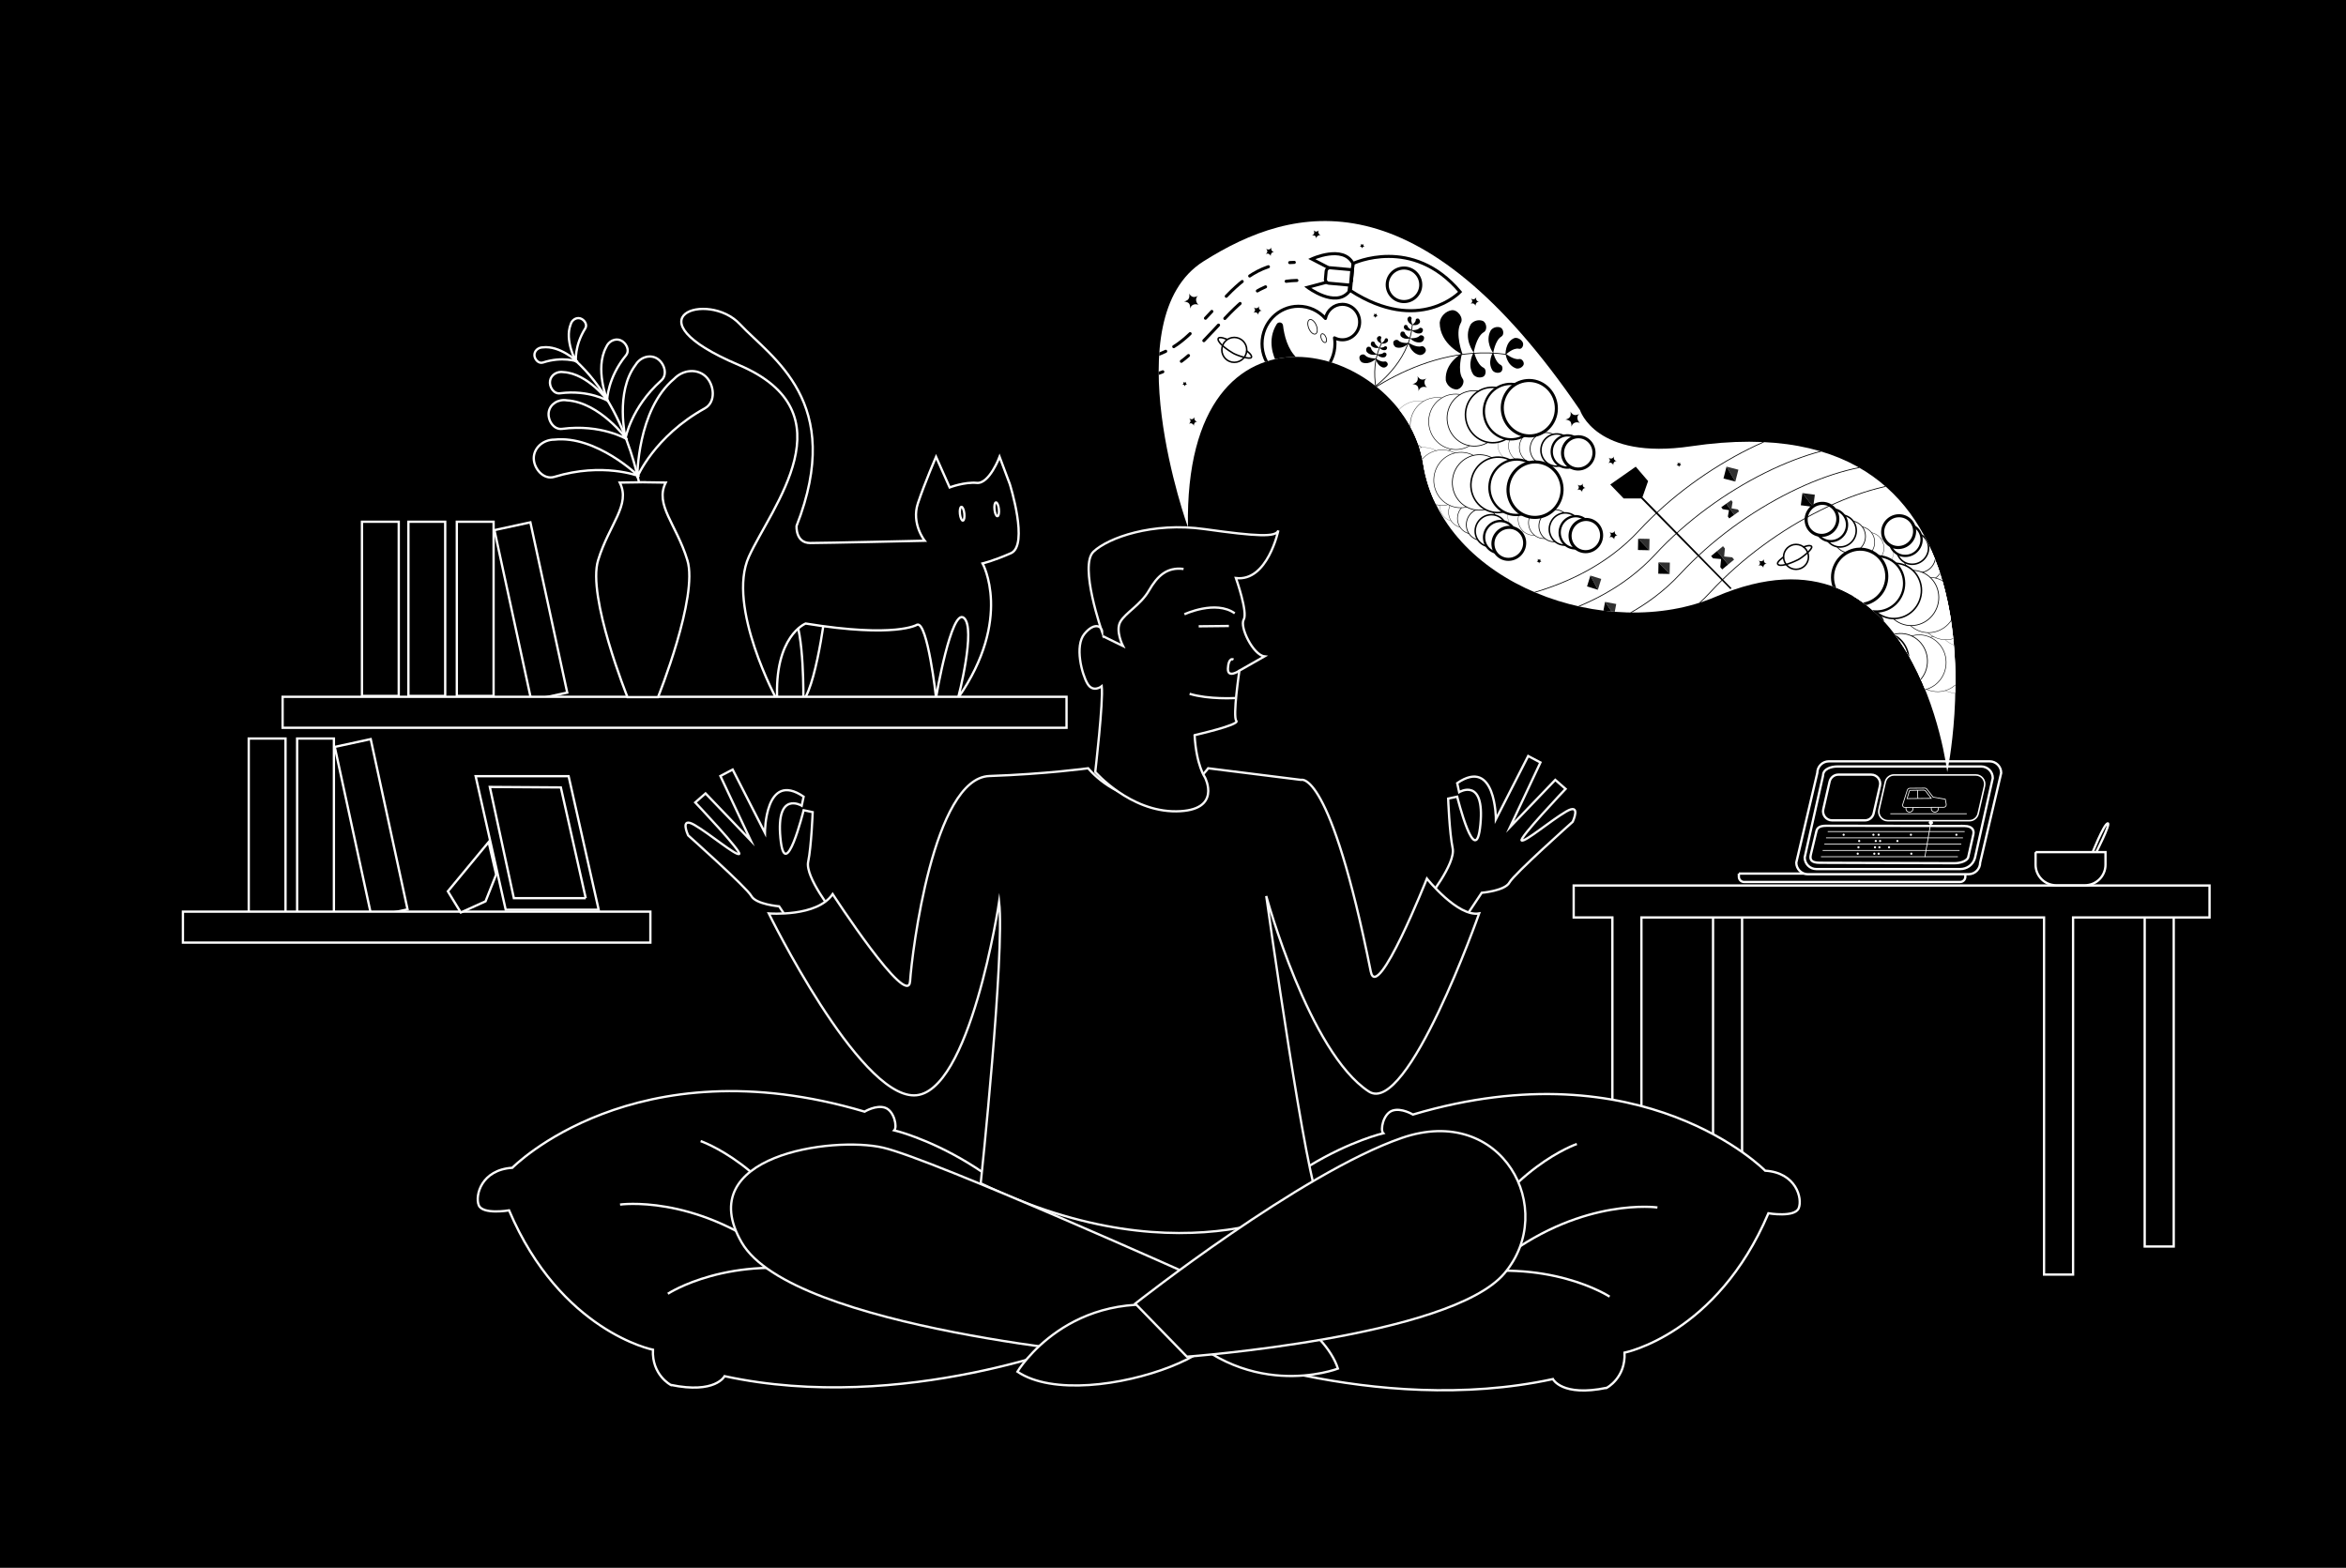 <?xml version="1.0" encoding="UTF-8"?><svg id="Livello_1" xmlns="http://www.w3.org/2000/svg" xmlns:xlink="http://www.w3.org/1999/xlink" viewBox="0 0 3059.06 2044.42"><defs><style>.cls-1{stroke-dasharray:0 0 0 0 27.89 27.89 11.95 27.89;}.cls-1,.cls-2,.cls-3,.cls-4,.cls-5,.cls-6,.cls-7,.cls-8{stroke-width:4px;}.cls-1,.cls-2,.cls-9,.cls-10,.cls-11,.cls-12,.cls-13,.cls-14,.cls-15,.cls-16,.cls-17,.cls-4,.cls-18,.cls-5,.cls-19,.cls-20,.cls-21,.cls-22,.cls-23,.cls-6,.cls-24,.cls-25,.cls-26,.cls-7,.cls-27,.cls-28,.cls-29,.cls-8{stroke-miterlimit:10;}.cls-1,.cls-3,.cls-9,.cls-10,.cls-13,.cls-15,.cls-4,.cls-5,.cls-21,.cls-22,.cls-6,.cls-26,.cls-7,.cls-27,.cls-28,.cls-8{stroke:#000;}.cls-1,.cls-3,.cls-9,.cls-12,.cls-4,.cls-18,.cls-5,.cls-19,.cls-22,.cls-25,.cls-30,.cls-7,.cls-8{fill:none;}.cls-1,.cls-4,.cls-5,.cls-7,.cls-8{stroke-linecap:round;}.cls-2,.cls-12,.cls-14,.cls-16,.cls-17,.cls-18,.cls-20,.cls-23,.cls-31,.cls-29{stroke:#fff;}.cls-3,.cls-31{stroke-linejoin:round;}.cls-32,.cls-10,.cls-13,.cls-15,.cls-6,.cls-26,.cls-27,.cls-28{fill:#fff;}.cls-10,.cls-16{stroke-width:.5px;}.cls-11,.cls-14,.cls-18,.cls-19,.cls-24,.cls-25,.cls-31,.cls-28{stroke-width:3px;}.cls-11,.cls-25{stroke:#f7f7f7;}.cls-13,.cls-17{stroke-width:.75px;}.cls-33{fill:#303030;}.cls-15,.cls-29{stroke-width:.25px;}.cls-5{stroke-dasharray:0 0 0 0 28.34 12.14 27.32 28.34;}.cls-19,.cls-24{stroke:#fcfcfc;}.cls-20,.cls-21,.cls-22,.cls-27{stroke-width:2px;}.cls-34{clip-path:url(#clippath);}.cls-7{stroke-dasharray:0 0 0 0 0 0 12.14 27.32 28.34 12.14 27.32 28.34;}.cls-35{fill:#191919;}.cls-8{stroke-dasharray:0 0 0 0 0 0 27.89 11.95 27.89 27.89 11.95 27.89;}</style><clipPath id="clippath"><path class="cls-30" d="M2539.12,1006.79s-40.38-340.74-301.94-228.66c-141.12,60.47-356.79-16.39-381.45-173.39-24.66-157.01-312.51-242.32-306.71,82.86,0,0-98.11-272.06,20.27-346.81,118.38-74.75,281.49-113.27,490.95,194.01,0,0,20.32,65.56,144.71,47.14,437.66-64.8,334.17,424.85,334.17,424.85Z"/></clipPath></defs><rect width="3059.06" height="2044.42"/><rect class="cls-14" x="2233.72" y="1192.58" width="37.86" height="341.37"/><rect class="cls-14" x="2796.57" y="1192.58" width="37.86" height="432.86"/><polygon class="cls-14" points="2881.12 1154.72 2051.99 1154.72 2051.99 1196.36 2102.47 1196.36 2102.47 1456.33 2140.33 1456.33 2140.33 1196.36 2665.32 1196.36 2665.32 1662.04 2703.18 1662.04 2703.18 1196.36 2881.12 1196.36 2881.12 1154.72"/><rect class="cls-14" x="324.33" y="963.04" width="47.96" height="227.16"/><rect class="cls-14" x="387.43" y="963.04" width="47.96" height="227.16"/><rect class="cls-14" x="459.93" y="966.35" width="47.96" height="227.16" transform="translate(1185.33 2033.05) rotate(167.79)"/><g><line x1="638.71" y1="1077.84" x2="725.66" y2="1176.55"/><rect x="678.75" y="1061.42" width="6.86" height="131.55" transform="translate(-574.78 732.25) rotate(-41.37)"/></g><g><line x1="636.66" y1="1020.55" x2="765.04" y2="1170.41"/><rect x="689.58" y="996.82" width="22.55" height="197.33" transform="translate(-544.1 719.49) rotate(-40.59)"/></g><path class="cls-14" d="M1047.53,913.68s1.48-90.22-13.31-112.41c-14.79-22.19,44.37-22.19,44.37-22.19,0,0-11.83,107.97-31.06,134.59Z"/><rect class="cls-14" x="471.98" y="680.35" width="47.96" height="227.16"/><rect class="cls-14" x="532.56" y="680.35" width="47.96" height="227.16"/><rect class="cls-14" x="595.66" y="680.35" width="47.96" height="227.16"/><rect class="cls-14" x="668.16" y="683.67" width="47.96" height="227.16" transform="translate(1537.27 1430.03) rotate(167.79)"/><path class="cls-24" d="M874.56,1805.9s-24.82-13.04-23.14-45.85c0,0-120.31-23.56-187.62-181.73,0,0-34.49,5.89-39.54-6.73s3.37-46.27,43.75-48.8c0,0,159.01-162.38,459.36-73.2,0,0,15.14-9.25,26.92-5.05s15.99,25.24,11.78,29.45c0,0,169.95,39.54,259.13,220.43,0,0,39.54,22.72,35.34,31.97-4.21,9.25-37.02,25.24-45.43,21.87,0,0-237.25,96.75-470.3,46.27,0,0-11.78,23.56-70.25,11.36Z"/><path class="cls-19" d="M808.51,1570.75s95.07-13.46,199.39,64.78"/><path class="cls-19" d="M870.88,1687.05s80.22-52.76,207.97-26.55"/><path class="cls-19" d="M913.58,1487.98s90.92,30.88,148.71,147.78"/><g><path class="cls-24" d="M2095.16,1809.69s24.82-13.04,23.14-45.85c0,0,120.31-23.56,187.62-181.73,0,0,34.49,5.89,39.54-6.73,5.05-12.62-3.37-46.27-43.75-48.8,0,0-159.01-162.38-459.36-73.2,0,0-15.14-9.25-26.92-5.05-11.78,4.21-15.99,25.24-11.78,29.45,0,0-169.95,39.54-259.13,220.43,0,0-39.54,22.72-35.34,31.97,4.21,9.25,37.02,25.24,45.43,21.87,0,0,237.25,96.75,470.3,46.27,0,0,11.78,23.56,70.25,11.36Z"/><path class="cls-19" d="M2161.2,1574.54s-95.07-13.46-199.39,64.78"/><path class="cls-19" d="M2098.84,1690.83s-80.22-52.76-207.97-26.55"/><path class="cls-19" d="M2056.13,1491.77s-90.92,30.88-148.71,147.78"/></g><path d="M1298.59,1491.04h401.31v107.75c0,56.15-45.59,101.74-101.74,101.74h-197.83c-56.15,0-101.74-45.59-101.74-101.74v-107.75h0Z"/><path class="cls-11" d="M1036.12,1212.14l-20.19-30.29s-30.29-2.52-36.18-13.46-82.45-79.08-82.45-79.08c0,0-11.78-25.24,8.41-13.46s53,39.54,58.05,37.86c5.05-1.68-57.21-67.31-57.21-67.31l13.46-11.78,58.89,61.42-39.54-84.13,15.99-8.41,42.07,82.45s0-81.61,50.48-47.11l-2.52,11.78s-33.65-20.19-27.76,42.07c5.89,62.26,30.29-36.18,30.29-36.18l11.78,2.52s-1.68,44.59-5.89,64.78c-4.21,20.19,33.65,67.31,33.65,67.31l-51.32,21.03Z"/><path class="cls-11" d="M1911.89,1194.48l20.19-30.29s30.29-2.52,36.18-13.46c5.89-10.94,82.45-79.08,82.45-79.08,0,0,11.78-25.24-8.41-13.46-20.19,11.78-53,39.54-58.05,37.86s57.21-67.31,57.21-67.31l-13.46-11.78-58.89,61.42,39.54-84.13-15.99-8.41-42.07,82.45s0-81.61-50.48-47.11l2.52,11.78s33.65-20.19,27.76,42.07c-5.89,62.26-30.29-36.18-30.29-36.18l-11.78,2.52s1.68,44.59,5.89,64.78c4.21,20.19-33.65,67.31-33.65,67.31l51.32,21.03Z"/><path class="cls-11" d="M1278.81,1542.99s31.57-298.88,24-367.02c0,0-37.86,252.4-111.05,252.4s-189.3-237.25-189.3-237.25c0,0,63.1,5.05,83.29-25.24,0,0,98.44,151.44,100.96,113.58s30.29-265.02,103.48-267.54c73.2-2.52,128.72-10.1,128.72-10.1,0,0,30.29,37.86,78.24,40.38s78.24-40.38,78.24-40.38l121.15,15.14s37.86-15.14,90.86,249.87c8.41,42.07,73.2-121.15,73.2-121.15,0,0,40.38,50.48,68.15,45.43,0,0-93.39,265.02-143.87,232.21-78.07-50.75-133.77-254.92-133.77-254.92,0,0,54.24,387.22,69.38,397.31,0,0-171.63,108.53-441.7-22.72Z"/><path class="cls-11" d="M1744.6,1784.66s-123.21,47.72-222.47-69.19c-99.26-116.9,188.38-34.96,222.47,69.19Z"/><path class="cls-11" d="M1471.92,1769.1s-439.17-35.34-504.8-148.91c-65.62-113.58,118.63-138.82,184.25-123.67,65.62,15.14,413.93,171.63,413.93,171.63"/><g><path class="cls-11" d="M1557.69,958.64c2.26,39.51,13.6,55.25,13.6,55.25,0,0,22.78,43.52-37.6,44.08-60.39,.56-105.54-51.36-105.54-51.36,0,0,10.72-91.99,8.47-111.75,0,0-11.29,9.03-18.62-3.39s-16.93-49.1-3.95-64.9c12.98-15.8,23.14-10.16,23.14-2.26,0,0-30.48-86.91-11.29-104.97,19.19-18.06,76.76-38.94,145.05-29.35,68.29,9.59,93.12,10.72,95.94,1.69,0,0-14.11,67.16-55.31,62.08,0,0,15.8,44.59,10.16,54.18-5.64,9.59,12.42,46.28,27.09,47.97l-32.73,18.62s-9.03,60.39-3.95,65.47-54.45,18.62-54.45,18.62Z"/><path class="cls-11" d="M1544.42,801.03s40.64-19.05,65.61-1.27"/><line class="cls-11" x1="1563.04" y1="816.7" x2="1602.41" y2="816.27"/><path class="cls-11" d="M1610.87,910.24s-34.71,2.12-59.68-5.5"/><path class="cls-25" d="M1616.09,874.55s-15.52,10.72-14.96-2.82c.22-5.39,1.86-14.2,7.3-11.67"/><path class="cls-11" d="M1437.75,829.4l26.53,12.98s-10.16-19.75-3.39-31.61,26.53-22.01,37.25-40.64c10.72-18.62,23.14-31.04,45.15-28.22"/></g><path class="cls-11" d="M1326.65,1788.68s67.88-113.36,218.02-82.13c150.14,31.23-127.13,143.34-218.02,82.13Z"/><path class="cls-11" d="M1547.64,1769.1s343.26-25.24,413.93-108.53-2.52-222.11-133.77-176.68c-131.25,45.43-347.49,216.01-347.49,216.01l67.33,69.2Z"/><path class="cls-14" d="M1013.51,913.68s-66.56-122.76-36.98-187.84c29.58-65.08,133.11-187.84-13.31-249.96-146.42-62.12-39.93-97.62,1.48-53.25,41.41,44.37,137.55,100.57,73.95,263.27,0,0-1.48,22.19,17.75,22.19s149.38-2.96,149.38-2.96c0,0-17.75-22.19-8.87-48.81,8.87-26.62,23.66-60.64,23.66-60.64l17.75,39.93s19.23-7.4,35.5-5.92c16.27,1.48,29.58-34.02,29.58-34.02l13.31,35.5s25.14,79.87,1.48,90.22c-23.66,10.35-36.98,13.31-36.98,13.31,0,0,39.93,71.73-31.8,175.27,0,0,23.66-90.96,7.4-104.27s-36.24,103.53-36.24,103.53c0,0-11.09-98.85-24.65-94.66,0,0-27.12,17.75-145.44-1.48,0,0-41.41,16.27-36.98,100.57Z"/><rect class="cls-14" x="368.5" y="908.63" width="1022.21" height="40.38"/><rect class="cls-14" x="238.52" y="1188.79" width="609.54" height="40.38"/><path class="cls-18" d="M837.96,656.23s-12.62-118.63-88.34-186.77"/><path class="cls-31" d="M832.7,620.77s-54.92-53.34-109.83-47.5c-14.84,0-26.87,10.87-26.87,24.28s12.68,28.63,26.87,24.28c63.1-19.35,109.83-1.06,109.83-1.06Z"/><path class="cls-31" d="M817.27,572.64s-35.17-47.96-77.99-50.59c-11.37-1.92-21.99,4.85-23.73,15.12-1.73,10.27,6.01,23.57,17.45,22.07,50.83-6.66,84.27,13.39,84.27,13.39Z"/><path class="cls-31" d="M792.78,522.8s-26.12-35.62-57.91-37.56c-8.44-1.42-16.33,3.6-17.62,11.23s4.47,17.5,12.96,16.39c37.75-4.95,62.58,9.94,62.58,9.94Z"/><path class="cls-31" d="M752.65,471.4s-22.77-21.24-45.06-18.41c-6.04,.12-10.84,4.64-10.73,10.09s5.39,11.54,11.13,9.65c25.5-8.39,44.66-1.33,44.66-1.33Z"/><path class="cls-31" d="M750.98,471.26s-15.05-27.26-6.88-48.18c1.59-5.82,7.14-9.38,12.4-7.95,5.26,1.44,9.88,8.04,6.65,13.14-14.35,22.69-12.17,42.99-12.17,42.99Z"/><path class="cls-31" d="M791.72,521.6s-16.42-40.9-1.32-68.87c3.24-7.91,11.66-11.94,18.8-9.01,7.14,2.93,12.48,13.01,7.06,19.62-24.08,29.38-24.55,58.27-24.55,58.27Z"/><path class="cls-31" d="M815.7,571.56s-13.93-60.18,13.02-95.67c6.19-10.25,18.72-14.02,27.98-8.43,9.26,5.59,14.48,20.7,5.55,28.69-39.69,35.5-46.56,75.41-46.56,75.41Z"/><path class="cls-31" d="M831,622.03s-.3-87.54,48.1-128.09c11.78-12.21,30.28-13.48,41.31-2.84,11.03,10.64,13.49,33.17-1.36,41.39-66.01,36.56-88.06,89.54-88.06,89.54Z"/><path class="cls-14" d="M620.21,1012.11l39.21,174.15h121.22l-39.21-174.15h-121.22Zm143.55,159.08h-93.73l-31.33-145.01,92.62,.62,32.44,144.39Z"/><polygon class="cls-14" points="637.17 1098.04 584 1162.29 600.87 1189.91 633.1 1175.33 646.96 1140.43 637.17 1098.04"/><ellipse class="cls-19" cx="1254.57" cy="669.91" rx="2.87" ry="9.04" transform="translate(-66.02 141.93) rotate(-6.31)"/><ellipse class="cls-19" cx="1299.64" cy="664.16" rx="2.87" ry="9.04" transform="translate(-65.12 146.85) rotate(-6.31)"/><path class="cls-14" d="M2267.37,1139.15h295.31v4.15c0,3.74-3.04,6.78-6.78,6.78h-281.74c-3.74,0-6.78-3.04-6.78-6.78v-4.15h0Z"/><path class="cls-14" d="M2594.3,992.76h-209.49c-8.36,0-15.14,6.78-15.14,15.14l-27.41,116.94c0,8.36,6.78,15.14,15.14,15.14h209.49c8.36,0,15.14-6.78,15.14-15.14l27.41-116.94c0-8.36-6.78-15.14-15.14-15.14Zm-19,125.78c-2.52,9.68-11.01,14.72-19.37,14.72h-187.57c-8.36,0-15.14-6.78-15.14-15.14l23.95-106.85c0-8.36,10.24-11.78,18.6-11.78h187.57c8.36,0,15.14,6.78,15.14,15.14l-23.18,103.9Z"/><path class="cls-14" d="M2727.47,1114.34s15.77-39.75,20.82-40.7-16.72,41.33-16.72,41.33"/><g class="cls-34"><path class="cls-32" d="M2539.12,1006.79s-40.38-340.74-301.94-228.66c-141.12,60.47-356.79-16.39-381.45-173.39-24.66-157.01-312.51-242.32-306.71,82.86,0,0-98.11-272.06,20.27-346.81,118.38-74.75,281.49-113.27,490.95,194.01,0,0,20.32,65.56,144.71,47.14,437.66-64.8,334.17,424.85,334.17,424.85Z"/><g><ellipse class="cls-15" cx="1973.62" cy="579.64" rx="21.05" ry="20.51" transform="translate(1144.16 2461.96) rotate(-82.59)"/><ellipse class="cls-10" cx="1987.7" cy="581.47" rx="21.05" ry="20.51" transform="translate(1154.61 2477.52) rotate(-82.59)"/><ellipse class="cls-13" cx="2001.78" cy="583.3" rx="21.05" ry="20.51" transform="translate(1165.05 2493.08) rotate(-82.59)"/><ellipse class="cls-26" cx="2015.86" cy="585.13" rx="21.05" ry="20.51" transform="translate(1175.5 2508.64) rotate(-82.59)"/><ellipse class="cls-27" cx="2029.94" cy="586.96" rx="21.05" ry="20.51" transform="translate(1185.95 2524.19) rotate(-82.59)"/><ellipse class="cls-28" cx="2044.02" cy="588.8" rx="21.05" ry="20.51" transform="translate(1196.4 2539.75) rotate(-82.59)"/><ellipse class="cls-6" cx="2058.1" cy="590.63" rx="21.05" ry="20.51" transform="translate(1206.84 2555.31) rotate(-82.59)"/></g><g><ellipse class="cls-15" cx="1986.67" cy="672.82" rx="21.05" ry="20.51" transform="translate(747.81 2365.39) rotate(-72.51)"/><ellipse class="cls-10" cx="2000.22" cy="677.09" rx="21.05" ry="20.51" transform="translate(753.21 2381.29) rotate(-72.51)"/><ellipse class="cls-13" cx="2013.76" cy="681.36" rx="21.05" ry="20.51" transform="translate(758.62 2397.19) rotate(-72.51)"/><ellipse class="cls-26" cx="2027.3" cy="685.63" rx="21.05" ry="20.51" transform="translate(764.02 2413.09) rotate(-72.51)"/><ellipse class="cls-27" cx="2040.85" cy="689.89" rx="21.05" ry="20.51" transform="translate(769.42 2429) rotate(-72.51)"/><ellipse class="cls-28" cx="2054.39" cy="694.16" rx="21.05" ry="20.51" transform="translate(774.82 2444.9) rotate(-72.51)"/><ellipse class="cls-6" cx="2067.93" cy="698.43" rx="21.05" ry="20.51" transform="translate(780.22 2460.8) rotate(-72.51)"/></g><g><ellipse class="cls-15" cx="1897.96" cy="659.02" rx="21.05" ry="20.51" transform="translate(259.96 1822.42) rotate(-54.53)"/><ellipse class="cls-10" cx="1909.52" cy="667.25" rx="21.05" ry="20.51" transform="translate(258.1 1835.29) rotate(-54.53)"/><ellipse class="cls-13" cx="1921.09" cy="675.49" rx="21.05" ry="20.51" transform="translate(256.25 1848.17) rotate(-54.53)"/><ellipse class="cls-26" cx="1932.65" cy="683.73" rx="21.05" ry="20.51" transform="translate(254.39 1861.05) rotate(-54.53)"/><ellipse class="cls-27" cx="1944.22" cy="691.97" rx="21.05" ry="20.51" transform="translate(252.53 1873.93) rotate(-54.53)"/><ellipse class="cls-28" cx="1955.78" cy="700.21" rx="21.05" ry="20.51" transform="translate(250.68 1886.8) rotate(-54.53)"/><ellipse class="cls-6" cx="1967.35" cy="708.45" rx="21.05" ry="20.51" transform="translate(248.82 1899.68) rotate(-54.53)"/></g><g><path class="cls-4" d="M1460.54,461.61s1.94,1.12,5.52,2.32"/><path class="cls-5" d="M1493.06,466.41c15.63-1.85,35.86-9.5,58.34-30.88,3.68-3.5,7.2-6.96,10.59-10.38"/><path class="cls-7" d="M1571.86,414.97c32.84-34.51,54.72-62.94,95.81-70.76"/><path class="cls-4" d="M1681.71,342.42c1.96-.14,3.95-.23,5.99-.29"/></g><g><path class="cls-4" d="M1463.91,485.16s4.82,2.77,13.27,4.3"/><path class="cls-1" d="M1489.07,490.44c16.37-.17,39.5-6.45,65.7-31.36,1.75-1.67,3.47-3.33,5.16-4.98"/><path class="cls-8" d="M1569.76,444.21c33.81-34.81,55.25-64.43,93.67-74.71"/><path class="cls-4" d="M1677.11,366.79c4.42-.6,9.06-.97,13.95-1.09"/></g><g><path class="cls-4" d="M1760.89,378.95l3.37-35.34s77.4-37.02,139.66,37.02c0,0-53,56.37-143.03-1.68Z"/><circle class="cls-4" cx="1830.72" cy="371.38" r="21.87"/><path class="cls-4" d="M1762.37,364.64l-51.95-26.92s40.8-18.93,53.84,5.89l-1.89,21.03Z"/><path class="cls-4" d="M1761.63,359.51l-56.52,15.15s35.79,27.25,53.85,5.8l2.67-20.95Z"/></g><path class="cls-6" d="M1733.59,350.13h28.35v20.19h-28.35c-2.69,0-4.88-2.19-4.88-4.88v-10.43c0-2.69,2.19-4.88,4.88-4.88Z" transform="translate(39.54 -155.73) rotate(5.17)"/><path class="cls-3" d="M1750.38,396.83c-10.89,0-19.97,7.92-22.08,18.46-8.69-9.79-21.21-15.93-35.13-15.93-26.25,0-47.53,21.85-47.53,48.8s21.28,48.8,47.53,48.8,47.53-21.85,47.53-48.8c0-2.58-.2-5.12-.58-7.6,3.08,1.62,6.56,2.55,10.25,2.55,12.45,0,22.54-10.36,22.54-23.14s-10.09-23.14-22.54-23.14Z"/><g><ellipse class="cls-15" cx="1850.22" cy="558.87" rx="35.24" ry="36.18" transform="translate(-70.8 345.92) rotate(-10.48)"/><ellipse class="cls-10" cx="1874.21" cy="554.43" rx="35.24" ry="36.18" transform="translate(-69.59 350.21) rotate(-10.48)"/><ellipse class="cls-13" cx="1898.2" cy="549.99" rx="35.24" ry="36.18" transform="translate(-68.38 354.5) rotate(-10.48)"/><ellipse class="cls-26" cx="1922.19" cy="545.55" rx="35.24" ry="36.18" transform="translate(-67.17 358.79) rotate(-10.48)"/><ellipse class="cls-27" cx="1946.18" cy="541.12" rx="35.24" ry="36.18" transform="translate(-65.96 363.08) rotate(-10.48)"/><ellipse class="cls-28" cx="1970.17" cy="536.68" rx="35.24" ry="36.18" transform="translate(-64.76 367.37) rotate(-10.48)"/><ellipse class="cls-6" cx="1994.16" cy="532.24" rx="35.24" ry="36.18" transform="translate(-63.55 371.66) rotate(-10.48)"/></g><g><ellipse class="cls-15" cx="1856.56" cy="619.71" rx="36.18" ry="35.24" transform="translate(1002.47 2380.78) rotate(-82.59)"/><ellipse class="cls-10" cx="1880.75" cy="622.86" rx="36.18" ry="35.24" transform="translate(1020.42 2407.52) rotate(-82.59)"/><ellipse class="cls-13" cx="1904.95" cy="626.01" rx="36.18" ry="35.24" transform="translate(1038.37 2434.25) rotate(-82.59)"/><ellipse class="cls-26" cx="1929.14" cy="629.15" rx="36.18" ry="35.24" transform="translate(1056.32 2460.98) rotate(-82.59)"/><ellipse class="cls-27" cx="1953.34" cy="632.3" rx="36.18" ry="35.24" transform="translate(1074.27 2487.72) rotate(-82.59)"/><ellipse class="cls-28" cx="1977.53" cy="635.45" rx="36.18" ry="35.24" transform="translate(1092.22 2514.45) rotate(-82.59)"/><ellipse class="cls-6" cx="2001.72" cy="638.6" rx="36.18" ry="35.24" transform="translate(1110.17 2541.19) rotate(-82.59)"/></g><g><ellipse class="cls-29" cx="2436.95" cy="816.21" rx="21.05" ry="20.51" transform="translate(763.35 2766.59) rotate(-67.88)"/><ellipse class="cls-16" cx="2423.79" cy="810.86" rx="21.05" ry="20.51" transform="translate(760.1 2751.07) rotate(-67.88)"/><ellipse class="cls-17" cx="2410.64" cy="805.52" rx="21.05" ry="20.51" transform="translate(756.85 2735.55) rotate(-67.88)"/><ellipse class="cls-23" cx="2397.48" cy="800.17" rx="21.05" ry="20.51" transform="translate(753.6 2720.03) rotate(-67.88)"/><ellipse class="cls-20" cx="2384.33" cy="794.82" rx="21.05" ry="20.51" transform="translate(750.35 2704.51) rotate(-67.88)"/><ellipse class="cls-14" cx="2371.17" cy="789.48" rx="21.05" ry="20.51" transform="translate(747.1 2688.99) rotate(-67.88)"/><ellipse class="cls-2" cx="2358.02" cy="784.13" rx="21.05" ry="20.51" transform="translate(743.85 2673.47) rotate(-67.88)"/></g><g><ellipse class="cls-15" cx="2447.97" cy="722.76" rx="21.05" ry="20.51" transform="translate(532.1 2409.28) rotate(-57.81)"/><ellipse class="cls-10" cx="2435.95" cy="715.19" rx="21.05" ry="20.51" transform="translate(532.88 2395.58) rotate(-57.81)"/><ellipse class="cls-13" cx="2423.93" cy="707.63" rx="21.05" ry="20.51" transform="translate(533.67 2381.87) rotate(-57.81)"/><ellipse class="cls-26" cx="2411.92" cy="700.06" rx="21.05" ry="20.51" transform="translate(534.46 2368.17) rotate(-57.81)"/><ellipse class="cls-27" cx="2399.9" cy="692.5" rx="21.05" ry="20.51" transform="translate(535.25 2354.47) rotate(-57.81)"/><ellipse class="cls-28" cx="2387.89" cy="684.93" rx="21.05" ry="20.51" transform="translate(536.03 2340.76) rotate(-57.81)"/><ellipse class="cls-6" cx="2375.87" cy="677.37" rx="21.05" ry="20.51" transform="translate(536.82 2327.06) rotate(-57.81)"/></g><g><ellipse class="cls-15" cx="2530.27" cy="758.63" rx="21.05" ry="20.51" transform="translate(101.27 1796.77) rotate(-39.83)"/><ellipse class="cls-10" cx="2521.18" cy="747.72" rx="21.05" ry="20.51" transform="translate(106.14 1788.41) rotate(-39.83)"/><ellipse class="cls-13" cx="2512.08" cy="736.82" rx="21.05" ry="20.51" transform="translate(111.02 1780.06) rotate(-39.83)"/><ellipse class="cls-26" cx="2502.99" cy="725.91" rx="21.05" ry="20.51" transform="translate(115.89 1771.7) rotate(-39.83)"/><ellipse class="cls-27" cx="2493.89" cy="715.01" rx="21.05" ry="20.51" transform="translate(120.77 1763.35) rotate(-39.83)"/><ellipse class="cls-28" cx="2484.8" cy="704.1" rx="21.05" ry="20.51" transform="translate(125.64 1754.99) rotate(-39.83)"/><ellipse class="cls-6" cx="2475.7" cy="693.2" rx="21.05" ry="20.51" transform="translate(130.51 1746.63) rotate(-39.83)"/></g><g><ellipse class="cls-15" cx="2551.04" cy="867.61" rx="36.18" ry="35.24" transform="translate(1498.08 3347.89) rotate(-85.78)"/><ellipse class="cls-10" cx="2526.71" cy="865.81" rx="36.18" ry="35.24" transform="translate(1477.32 3321.97) rotate(-85.78)"/><ellipse class="cls-13" cx="2502.37" cy="864.02" rx="36.18" ry="35.24" transform="translate(1456.57 3296.04) rotate(-85.78)"/><ellipse class="cls-26" cx="2478.04" cy="862.22" rx="36.18" ry="35.24" transform="translate(1435.82 3270.11) rotate(-85.78)"/><ellipse class="cls-27" cx="2453.71" cy="860.43" rx="36.18" ry="35.24" transform="translate(1415.07 3244.18) rotate(-85.78)"/><ellipse class="cls-28" cx="2429.38" cy="858.63" rx="36.18" ry="35.24" transform="translate(1394.32 3218.25) rotate(-85.78)"/><ellipse class="cls-6" cx="2405.05" cy="856.84" rx="36.18" ry="35.24" transform="translate(1373.57 3192.32) rotate(-85.78)"/></g><g><ellipse class="cls-15" cx="2560.35" cy="807.15" rx="36.18" ry="35.24" transform="translate(848.68 2875.26) rotate(-67.88)"/><ellipse class="cls-10" cx="2537.74" cy="797.97" rx="36.18" ry="35.24" transform="translate(843.1 2848.6) rotate(-67.88)"/><ellipse class="cls-13" cx="2515.14" cy="788.78" rx="36.18" ry="35.24" transform="translate(837.52 2821.93) rotate(-67.88)"/><ellipse class="cls-26" cx="2492.54" cy="779.6" rx="36.18" ry="35.24" transform="translate(831.93 2795.26) rotate(-67.88)"/><ellipse class="cls-27" cx="2469.93" cy="770.41" rx="36.18" ry="35.24" transform="translate(826.35 2768.59) rotate(-67.88)"/><ellipse class="cls-28" cx="2447.33" cy="761.23" rx="36.18" ry="35.24" transform="translate(820.76 2741.92) rotate(-67.88)"/><ellipse class="cls-6" cx="2424.73" cy="752.04" rx="36.18" ry="35.24" transform="translate(815.18 2715.26) rotate(-67.88)"/></g><polyline class="cls-33" points="2083.57 769.06 2087.93 754.91 2073.79 750.55"/><polyline points="2073.79 750.55 2069.43 764.7 2083.57 769.06"/><polyline class="cls-33" points="2150.6 717.51 2150.91 702.71 2136.11 702.41"/><polyline points="2136.11 702.41 2135.81 717.21 2150.6 717.51"/><polyline class="cls-33" points="2177.11 748.42 2177.41 733.63 2162.61 733.33"/><polyline points="2162.61 733.33 2162.31 748.12 2177.11 748.42"/><polyline class="cls-35" points="2364.33 661 2366.46 645.12 2350.28 642.96"/><polyline points="2350.28 642.96 2348.16 658.84 2364.33 661"/><polyline class="cls-33" points="2104.74 802.15 2107.48 787.61 2092.93 784.87"/><polyline points="2092.93 784.87 2090.19 799.41 2104.74 802.15"/><polyline class="cls-33" points="2262.8 627.95 2266.77 612.47 2251.29 608.51"/><polyline points="2251.29 608.51 2247.32 623.99 2262.8 627.95"/><polyline class="cls-33" points="2261.34 671.38 2267.8 666.79 2265.97 664.21 2265.87 664.28 2257.83 662.88 2259.15 654.83 2259.25 654.76 2257.42 652.18 2250.94 656.79"/><polyline points="2250.94 656.79 2244.46 661.39 2246.3 663.97 2246.36 663.93 2254.49 665.26 2253.07 673.38 2253.01 673.42 2254.84 676 2261.34 671.38"/><polyline class="cls-33" points="2253.44 736.09 2261.17 729.7 2258.61 726.62 2258.49 726.72 2248.22 725.69 2249.14 715.41 2249.26 715.31 2246.71 712.23 2238.96 718.64"/><polyline points="2238.96 718.64 2231.2 725.05 2233.76 728.14 2233.83 728.08 2244.22 729.01 2243.18 739.38 2243.11 739.44 2245.66 742.53 2253.44 736.09"/><path class="cls-9" d="M1924.95,786.36s129.56-5.05,212.01-94.23c82.45-89.18,206.97-148.07,280.16-142.18"/><path class="cls-9" d="M1945.99,817.49s129.56-5.05,212.01-94.23c82.45-89.18,206.97-148.07,280.16-142.18"/><path class="cls-9" d="M1978.8,842.73s129.56-5.05,212.01-94.23c82.45-89.18,206.97-148.07,280.16-142.18"/><path class="cls-9" d="M2018.34,866.28s129.56-5.05,212.01-94.23c82.45-89.18,206.97-148.07,280.16-142.18"/><path d="M1904.67,421.38c4.44-6.89-4.28-18.06-11.85-16.85-7.57,1.21-14.51,7.86-15.53,16.12,.12,28.74,29.88,41.66,29.88,41.66,0,0-10.3-27.11-2.5-40.92Z"/><path d="M1934.69,433.22c5.25-2.74,3.77-12.89-1.43-14.83s-11.93-.25-15.53,4.58c-10.2,18.11,3.89,36.88,3.89,36.88,0,0,3.22-20.73,13.07-26.63Z"/><path d="M1957.55,438.99c4.22-2.21,3.03-10.36-1.15-11.93s-9.59-.2-12.48,3.68c-8.2,14.56,3.13,29.65,3.13,29.65,0,0,2.59-16.66,10.5-21.4Z"/><path d="M1907.07,493.63c3.99,5.23-2.28,14.72-8.41,14.23s-12.1-5.36-13.45-11.9c-1.73-23,21.25-35.23,21.25-35.23,0,0-6.51,22.34,.61,32.9Z"/><path d="M1934.12,479.3c4.38,1.86,3.83,10.07-.2,11.96-4.03,1.89-9.53,.96-12.71-2.67-9.31-13.84,.76-29.75,.76-29.75,0,0,3.9,16.38,12.15,20.47Z"/><path d="M1956.67,475.76c3.52,1.5,3.08,8.1-.16,9.61s-7.66,.77-10.22-2.15c-7.49-11.13,.61-23.92,.61-23.92,0,0,3.13,13.17,9.77,16.45Z"/><path d="M1980.85,468.21c3.71-.93,7.35,4.59,5.68,7.76-1.67,3.17-5.64,5.24-9.44,4.46-12.69-4.34-13.96-19.43-13.96-19.43,0,0,10.45,8.6,17.72,7.21Z"/><path d="M1980.59,454.8c4.01,1.13,7-5.12,4.8-8.77-2.2-3.65-6.65-6.09-10.51-5.26-12.61,4.75-11.74,21.96-11.74,21.96,0,0,9.65-9.65,17.45-7.94Z"/><path class="cls-9" d="M1748.27,538.59s97.59-92.55,215.38-76.56"/><path d="M1780.01,463.31c-1.85-2.39-6.82-.73-7.33,2.05-.51,2.79,.95,6.02,3.7,7.4,10.03,3.5,18.2-5.27,18.2-5.27,0,0-10.71,.25-14.56-4.18Z"/><path d="M1787.84,454.32c-.31-2.17-4.03-2.9-5.34-1.33s-1.56,4.13-.32,5.97c5.05,5.79,13.33,3.19,13.33,3.19,0,0-6.82-3.68-7.66-7.83Z"/><path d="M1792.66,447.06c-.25-1.74-3.24-2.33-4.3-1.07s-1.25,3.32-.26,4.8c4.06,4.65,10.71,2.57,10.71,2.57,0,0-5.49-2.96-6.16-6.3Z"/><path d="M1805.47,471.38c2.31-.74,4.85,2.61,3.92,4.68s-3.36,3.56-5.8,3.22c-8.22-2.23-9.65-11.75-9.65-11.75,0,0,6.98,5.02,11.53,3.84Z"/><path d="M1803.82,460.19c1.19-1.3,3.98-.09,4.14,1.54s-.84,3.44-2.5,4.1c-5.97,1.54-10.27-3.93-10.27-3.93,0,0,6.19,.66,8.63-1.71Z"/><path d="M1805.36,451.9c.95-1.04,3.2-.08,3.33,1.24s-.68,2.76-2.01,3.3c-4.8,1.24-8.26-3.16-8.26-3.16,0,0,4.97,.53,6.94-1.37Z"/><path d="M1805.71,442.55c.13-1.41,2.5-1.99,3.4-1.02s1.13,2.61,.39,3.84c-3.08,3.88-8.49,2.47-8.49,2.47,0,0,4.28-2.58,4.7-5.28Z"/><path d="M1801.01,440.98c.89-1.26-.92-3.07-2.46-2.75s-2.94,1.57-3.13,3.01c.1,4.98,6.2,6.8,6.2,6.8,0,0-2.17-4.55-.61-7.06Z"/><path class="cls-9" d="M1801.56,532.25s-20.21-45.41-.12-84.47"/><path d="M1853.12,451.55c3.25-1.22,7.09,3.39,5.91,6.42-1.18,3.02-4.55,5.3-8.06,4.98-11.88-2.63-14.56-16.1-14.56-16.1,0,0,10.3,6.69,16.71,4.7Z"/><path d="M1850.91,438.07c1.61-1.93,5.67-.4,6.01,1.92s-.97,4.96-3.29,6.02c-8.41,2.6-14.92-4.92-14.92-4.92,0,0,8.87,.53,12.19-3.02Z"/><path d="M1850.58,428.09c1.29-1.55,4.56-.32,4.83,1.54s-.78,3.99-2.64,4.84c-6.76,2.09-11.99-3.95-11.99-3.95,0,0,7.13,.42,9.8-2.43Z"/><path d="M1823.43,444.08c-1.81-2.12-6.3-.38-6.65,2.2s1.13,5.49,3.72,6.63c9.36,2.78,16.49-5.63,16.49-5.63,0,0-9.83,.69-13.56-3.2Z"/><path d="M1831.79,434.17c-.38-1.98-3.82-2.49-4.97-.99s-1.25,3.86-.03,5.5c4.89,5.1,12.38,2.35,12.38,2.35,0,0-6.43-3.08-7.38-6.86Z"/><path d="M1835.28,425.16c-.3-1.59-3.07-2-3.99-.8s-1.01,3.1-.03,4.42c3.93,4.1,9.95,1.89,9.95,1.89,0,0-5.17-2.48-5.93-5.52Z"/><path d="M1840.57,415.82c.72-1.45-1.24-3.45-2.7-3.05s-2.68,1.86-2.69,3.51c.66,5.64,6.79,7.52,6.79,7.52,0,0-2.62-5.1-1.4-7.98Z"/><path d="M1846.1,417.14c-.11-1.76,2.75-2.44,4.06-1.2s1.92,3.3,1.23,4.82c-3.1,4.79-10.14,2.89-10.14,2.89,0,0,4.86-3.13,4.85-6.51Z"/><path class="cls-9" d="M1790.58,505.77s47.06-32.09,51.01-82.27"/><g><circle class="cls-22" cx="1609.43" cy="456.24" r="16.25"/><path class="cls-22" d="M1600.65,442.82s-12.72-5.85-12.31-.2c.4,5.65,14.33,14.94,19.58,17.96s22.2,8.68,23.82,5.45-6.66-8.88-6.66-8.88"/></g><g><circle class="cls-22" cx="2341.94" cy="726.16" r="16.25"/><path class="cls-22" d="M2325.9,726.3s-11.8,7.54-6.82,10.25c4.97,2.71,20.31-3.99,25.69-6.77s19.3-13.99,17.46-17.1c-1.84-3.1-11.07,.81-11.07,.81"/></g><polygon class="cls-21" points="2257.07 767.64 2140.33 649.01 2117.62 649.01 2101.21 631.98 2132.76 609.89 2147.9 627.56 2140.54 648.59 2257.07 767.64"/><path d="M1664.66,472.85c-3.76-7.19-13.08-29.16,.12-50.24,2.24-3.58,7.75-2.43,8.23,1.77,1.39,12.09,5.63,31.22,18.49,42.82,2.97,2.68,1.04,7.64-2.97,7.7l-19.85,.33c-1.69,.03-3.24-.89-4.02-2.39Z"/><ellipse class="cls-9" cx="1711.47" cy="426.06" rx="5.26" ry="10.1" transform="translate(-33.3 683.84) rotate(-22.38)"/><ellipse class="cls-9" cx="1726.02" cy="440.84" rx="3.16" ry="6.06" transform="translate(-37.83 690.5) rotate(-22.38)"/><path d="M1563.41,397.86s-3.13-1.98-6.98-.68c-3.85,1.3-4.52,5.37-4.52,5.37,0,0,.33-4.68-1.51-6.85s-6.5-2.64-6.5-2.64c0,0,4.19-.38,6.05-3.55s.5-7,.5-7c0,0,1.79,3.94,5.25,4.65s6.81-1.69,6.81-1.69c0,0-3.49,1.95-2.8,6.43s3.71,5.96,3.71,5.96Z"/><path d="M1861.23,505.55s-3.13-1.98-6.98-.68-4.52,5.37-4.52,5.37c0,0,.33-4.68-1.51-6.85s-6.5-2.64-6.5-2.64c0,0,4.19-.38,6.05-3.55,1.86-3.17,.5-7,.5-7,0,0,1.79,3.94,5.25,4.65s6.81-1.69,6.81-1.69c0,0-3.49,1.95-2.8,6.43,.69,4.49,3.71,5.96,3.71,5.96Z"/><path d="M2060.63,551.82s-3.13-1.98-6.98-.68-4.52,5.37-4.52,5.37c0,0,.33-4.68-1.51-6.85s-6.5-2.64-6.5-2.64c0,0,4.19-.38,6.05-3.55,1.86-3.17,.5-7,.5-7,0,0,1.79,3.94,5.25,4.65s6.81-1.69,6.81-1.69c0,0-3.49,1.95-2.8,6.43,.69,4.49,3.71,5.96,3.71,5.96Z"/><path d="M1640.99,410.73s-.49-2.08-2.59-3.1-4.02,.38-4.02,.38c0,0,2.03-1.79,2.15-3.42s-1.6-3.71-1.6-3.71c0,0,1.88,1.54,3.92,.98s3.03-2.67,3.03-2.67c0,0-.85,2.34,.28,4.03s3.48,2.06,3.48,2.06c0,0-2.22-.61-3.75,1.51-1.53,2.12-.88,3.94-.88,3.94Z"/><path d="M2299.41,740.66s-.49-2.08-2.59-3.1c-2.11-1.02-4.02,.38-4.02,.38,0,0,2.03-1.79,2.15-3.42s-1.6-3.71-1.6-3.71c0,0,1.88,1.54,3.92,.98s3.03-2.67,3.03-2.67c0,0-.85,2.34,.28,4.03s3.48,2.06,3.48,2.06c0,0-2.22-.61-3.75,1.51-1.53,2.12-.88,3.94-.88,3.94Z"/><path d="M2103.72,606.76s-.49-2.08-2.59-3.1-4.02,.38-4.02,.38c0,0,2.03-1.79,2.15-3.42s-1.6-3.71-1.6-3.71c0,0,1.88,1.54,3.92,.98,2.04-.55,3.03-2.67,3.03-2.67,0,0-.85,2.34,.28,4.03s3.48,2.06,3.48,2.06c0,0-2.22-.61-3.75,1.51-1.53,2.12-.88,3.94-.88,3.94Z"/><path d="M1556.86,555.44s-.49-2.08-2.59-3.1-4.02,.38-4.02,.38c0,0,2.03-1.79,2.15-3.42s-1.6-3.71-1.6-3.71c0,0,1.88,1.54,3.92,.98s3.03-2.67,3.03-2.67c0,0-.85,2.34,.28,4.03s3.48,2.06,3.48,2.06c0,0-2.22-.61-3.75,1.51s-.88,3.94-.88,3.94Z"/><path d="M1657.04,334.18s-.49-2.08-2.59-3.1-4.02,.38-4.02,.38c0,0,2.03-1.79,2.15-3.42s-1.6-3.71-1.6-3.71c0,0,1.88,1.54,3.92,.98s3.03-2.67,3.03-2.67c0,0-.85,2.34,.28,4.03s3.48,2.06,3.48,2.06c0,0-2.22-.61-3.75,1.51s-.88,3.94-.88,3.94Z"/><path d="M1924.18,399.08s-.49-2.08-2.59-3.1-4.02,.38-4.02,.38c0,0,2.03-1.79,2.15-3.42s-1.6-3.71-1.6-3.71c0,0,1.88,1.54,3.92,.98s3.03-2.67,3.03-2.67c0,0-.85,2.34,.28,4.03s3.48,2.06,3.48,2.06c0,0-2.22-.61-3.75,1.51s-.88,3.94-.88,3.94Z"/><path d="M2104.95,703.65s-.49-2.08-2.59-3.1-4.02,.38-4.02,.38c0,0,2.03-1.79,2.15-3.42s-1.6-3.71-1.6-3.71c0,0,1.88,1.54,3.92,.98s3.03-2.67,3.03-2.67c0,0-.85,2.34,.28,4.03s3.48,2.06,3.48,2.06c0,0-2.22-.61-3.75,1.51-1.53,2.12-.88,3.94-.88,3.94Z"/><path d="M2063.19,641.91s-.49-2.08-2.59-3.1-4.02,.38-4.02,.38c0,0,2.03-1.79,2.15-3.42s-1.6-3.71-1.6-3.71c0,0,1.88,1.54,3.92,.98s3.03-2.67,3.03-2.67c0,0-.85,2.34,.28,4.03s3.48,2.06,3.48,2.06c0,0-2.22-.61-3.75,1.51-1.53,2.12-.88,3.94-.88,3.94Z"/><path d="M1722.29,306.83s-2.04-.64-3.99,.65-1.72,3.65-1.72,3.65c0,0-.5-2.66-1.85-3.59s-4.01-.51-4.01-.51c0,0,2.28-.83,2.84-2.87,.57-2.04-.75-3.97-.75-3.97,0,0,1.58,1.93,3.61,1.82s3.54-1.94,3.54-1.94c0,0-1.66,1.6-.61,3.99,1.05,2.4,2.94,2.77,2.94,2.77Z"/><path d="M1779.52,321.72s-1.16-.36-2.27,.37-.98,2.08-.98,2.08c0,0-.29-1.51-1.06-2.05s-2.29-.29-2.29-.29c0,0,1.3-.47,1.62-1.64s-.43-2.26-.43-2.26c0,0,.9,1.1,2.06,1.04s2.02-1.11,2.02-1.11c0,0-.95,.91-.35,2.28s1.68,1.58,1.68,1.58Z"/><path d="M1796.82,412.44s-1.16-.36-2.27,.37-.98,2.08-.98,2.08c0,0-.29-1.51-1.06-2.05s-2.29-.29-2.29-.29c0,0,1.3-.47,1.62-1.64s-.43-2.26-.43-2.26c0,0,.9,1.1,2.06,1.04s2.02-1.11,2.02-1.11c0,0-.95,.91-.35,2.28s1.68,1.58,1.68,1.58Z"/><path d="M2192.6,606.75s-1.16-.36-2.27,.37-.98,2.08-.98,2.08c0,0-.29-1.51-1.06-2.05s-2.29-.29-2.29-.29c0,0,1.3-.47,1.62-1.64s-.43-2.26-.43-2.26c0,0,.9,1.1,2.06,1.04s2.02-1.11,2.02-1.11c0,0-.95,.91-.35,2.28s1.68,1.58,1.68,1.58Z"/><path d="M2010.24,732.53s-1.16-.36-2.27,.37-.98,2.08-.98,2.08c0,0-.29-1.51-1.06-2.05s-2.29-.29-2.29-.29c0,0,1.3-.47,1.62-1.64s-.43-2.26-.43-2.26c0,0,.9,1.1,2.06,1.04s2.02-1.11,2.02-1.11c0,0-.95,.91-.35,2.28s1.68,1.58,1.68,1.58Z"/><path d="M1548.15,501.58s-1.16-.36-2.27,.37-.98,2.08-.98,2.08c0,0-.29-1.51-1.06-2.05s-2.29-.29-2.29-.29c0,0,1.3-.47,1.62-1.64s-.43-2.26-.43-2.26c0,0,.9,1.1,2.06,1.04s2.02-1.11,2.02-1.11c0,0-.95,.91-.35,2.28s1.68,1.58,1.68,1.58Z"/></g><path class="cls-20" d="M2576.31,1010.54h-106.6c-5.43,0-10.14,3.79-11.37,9.15l-8.23,35.98c-1.7,7.41,3.86,14.49,11.37,14.49h106.6c5.43,0,10.14-3.79,11.37-9.15l8.23-35.98c1.7-7.41-3.86-14.49-11.37-14.49Z"/><path class="cls-14" d="M2440.01,1010.12h-42.94c-5.43,0-10.14,3.79-11.37,9.15l-8.23,35.98c-1.7,7.41,3.86,14.49,11.37,14.49h42.94c5.43,0,10.14-3.79,11.37-9.15l8.23-35.98c1.7-7.41-3.86-14.49-11.37-14.49Z"/><path class="cls-14" d="M2562.14,1077.11l-180.66-.32c-8.61,0-12.02,2.52-13,7.26l-7.2,30.01c-1.57,6.59-.15,11,11.75,11l175.29,.57c8.61,0,16.08-3.03,18.02-7.31l6.84-30.49c1.3-6.31-2.6-10.41-11.05-10.73Z"/><line class="cls-12" x1="2383.26" y1="1084.36" x2="2561.84" y2="1084.36"/><line class="cls-12" x1="2381.06" y1="1092.57" x2="2559.63" y2="1092.57"/><line class="cls-12" x1="2378.85" y1="1100.77" x2="2557.42" y2="1100.77"/><line class="cls-12" x1="2376.64" y1="1108.97" x2="2555.21" y2="1108.97"/><line class="cls-12" x1="2374.43" y1="1117.17" x2="2553" y2="1117.17"/><circle class="cls-32" cx="2404.03" cy="1088.52" r="1.42"/><circle class="cls-32" cx="2442.84" cy="1088.52" r="1.42"/><circle class="cls-32" cx="2424.28" cy="1096.67" r="1.42"/><circle class="cls-32" cx="2423.33" cy="1104.87" r="1.42"/><circle class="cls-32" cx="2422.39" cy="1113.23" r="1.42"/><circle class="cls-32" cx="2445.89" cy="1096.67" r="1.42"/><circle class="cls-32" cx="2444.94" cy="1104.87" r="1.42"/><circle class="cls-32" cx="2444" cy="1113.23" r="1.42"/><circle class="cls-32" cx="2451.57" cy="1096.67" r="1.42"/><circle class="cls-32" cx="2474.13" cy="1096.67" r="1.42"/><circle class="cls-32" cx="2450.62" cy="1104.87" r="1.42"/><circle class="cls-32" cx="2463.24" cy="1104.87" r="1.42"/><circle class="cls-32" cx="2449.68" cy="1113.23" r="1.42"/><circle class="cls-32" cx="2492.27" cy="1113.23" r="1.42"/><circle class="cls-32" cx="2449.68" cy="1088.52" r="1.42"/><circle class="cls-32" cx="2491.74" cy="1088.52" r="1.42"/><circle class="cls-32" cx="2551.06" cy="1088.52" r="1.42"/><line class="cls-12" x1="2509.94" y1="1117.49" x2="2517.51" y2="1073.64"/><path class="cls-32" d="M2520.52,1073.53c.33-1.54-.65-3.06-2.19-3.39s-3.06,.65-3.39,2.19,2.19,3.39,2.19,3.39c0,0,3.06-.65,3.39-2.19Z"/><line class="cls-12" x1="2464.87" y1="1061.12" x2="2564.57" y2="1061.12"/><ellipse class="cls-12" cx="2489.9" cy="1054.29" rx="4.63" ry="4.73"/><ellipse class="cls-12" cx="2522.92" cy="1054.29" rx="4.63" ry="4.73"/><path class="cls-23" d="M2483.78,1052.9l50.72-.18c2.08,0,3.64-1.89,3.28-3.93l-1.19-6.6-15.99-2.73-7.95-10.35c-.69-.9-1.76-1.42-2.9-1.41l-19.35,.17c-1.56,.01-2.94,1.03-3.41,2.51l-5.99,18.75c-.6,1.87,.8,3.78,2.77,3.77Z"/><path class="cls-23" d="M2486.76,1041.38l31.44-.32-7.05-9.36s-1.05-1.37-2.63-1.37-17.16,.32-17.77,.32-1.09,.79-1.21,1.34-2.79,9.39-2.79,9.39Z"/><line class="cls-23" x1="2500.39" y1="1030.29" x2="2500.75" y2="1041.26"/><path class="cls-14" d="M896.31,730.44c-14.58-47.39-42.83-71.99-28.25-101.15l-27.53-.39v-.07l-2.41,.03-2.41-.03v.07l-27.53,.39c14.58,29.16-13.67,53.77-28.25,101.15-14.58,47.39,38.27,178.61,38.27,178.61h39.83s52.85-131.22,38.27-178.61Z"/><path class="cls-14" d="M2654.28,1111.18h91.18v16.42c0,14.79-12.01,26.8-26.8,26.8h-37.57c-14.79,0-26.8-12.01-26.8-26.8v-16.42h0Z"/></svg>